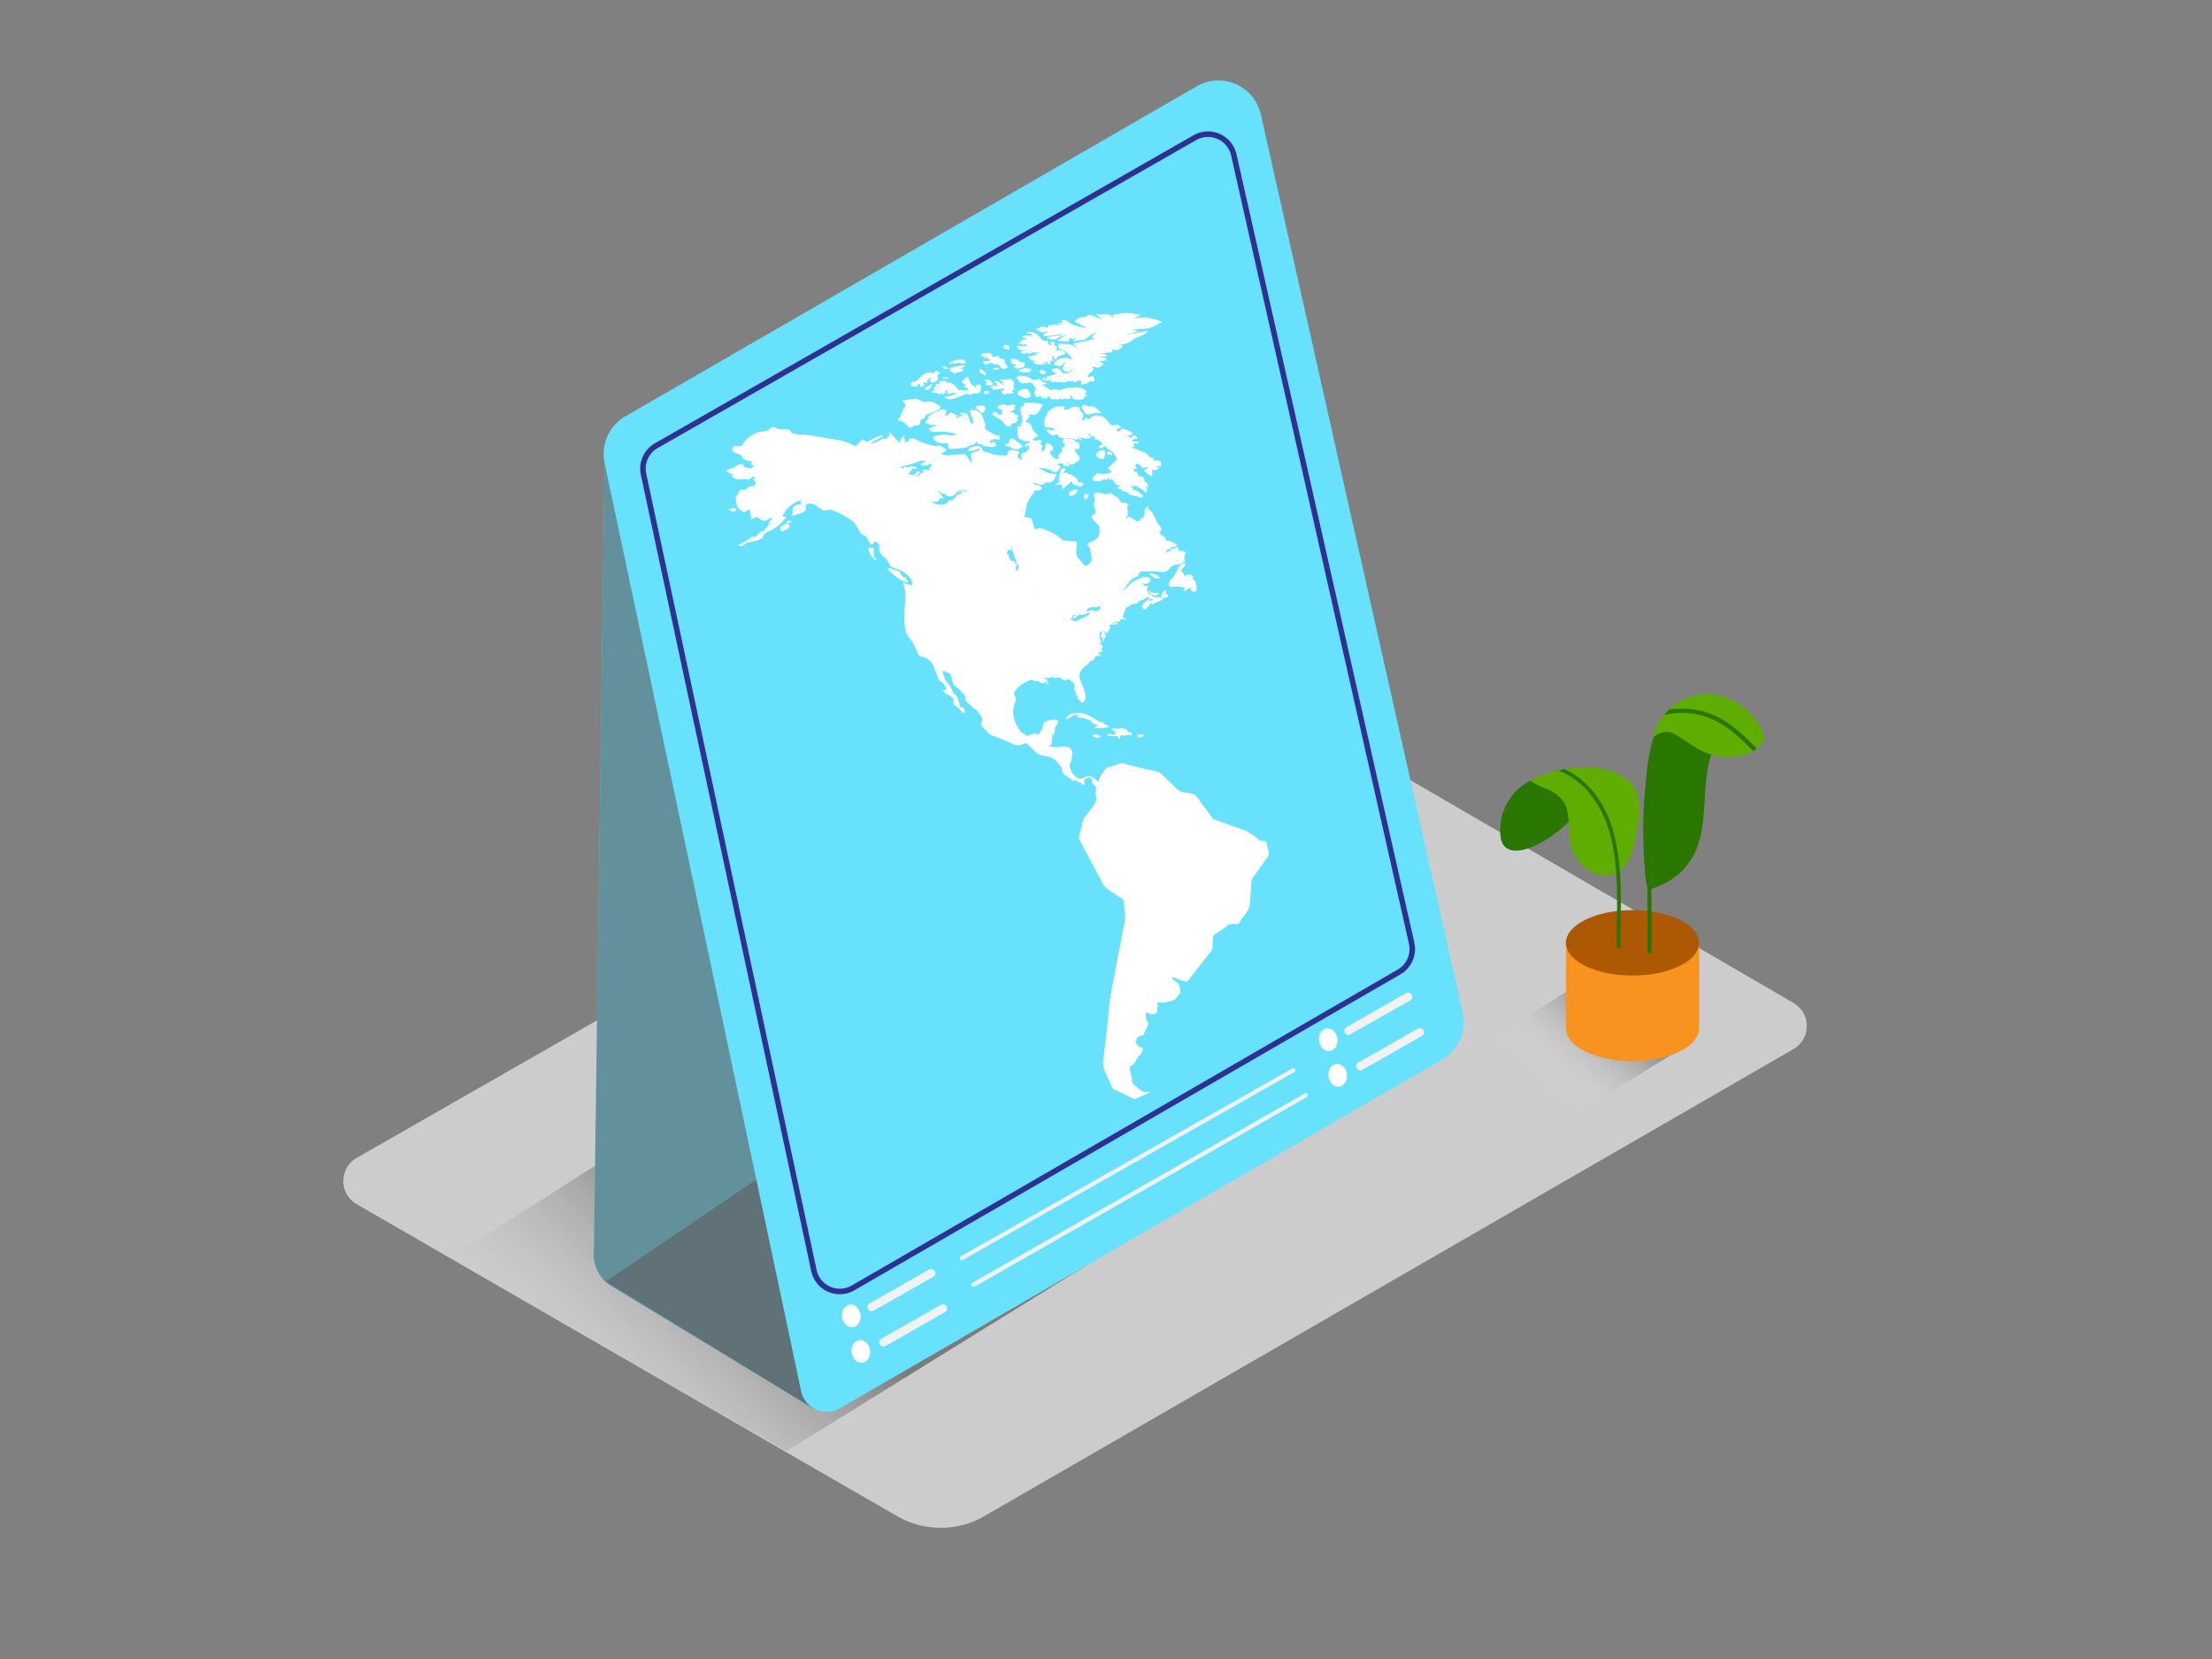 <svg xmlns="http://www.w3.org/2000/svg" xmlns:xlink="http://www.w3.org/1999/xlink" viewBox="0 0 400 300"><rect x="0" y="0" width="400" height="300" fill="#808080" stroke="none"/><defs><linearGradient id="linear-gradient" x1="104.37" y1="269.1" x2="142.62" y2="228.04" gradientUnits="userSpaceOnUse"><stop offset="0" stop-color="#fff" stop-opacity="0"/><stop offset="1" stop-color="#4d4d4d"/></linearGradient><linearGradient id="linear-gradient-2" x1="279.45" y1="196.5" x2="293.12" y2="181.03" xlink:href="#linear-gradient"/></defs><title>0</title><g style="isolation:isolate"><g id="Layer_2" data-name="Layer 2"><path d="M324.32,181.36,222.14,121.94a4.83,4.83,0,0,0-4.83,0L64.51,209.38a4.83,4.83,0,0,0,0,8.38l97.71,56.41a15.77,15.77,0,0,0,15.77,0L324.3,189.72A4.83,4.83,0,0,0,324.32,181.36Z" fill="#ccc"/><polygon points="213.25 218.42 142.22 262.41 81.41 227.53 147.33 185.38 213.25 218.42" opacity="0.63" fill="url(#linear-gradient)" style="mix-blend-mode:multiply"/><path d="M147.3,254.84l-36.79-22.3a6.72,6.72,0,0,1-3.11-6.61l1.94-142.23Z" fill="#68e1fd"/><polygon points="109.55 231.72 154.18 201.5 147.3 254.84 109.55 231.72" fill="#68e1fd"/><path d="M147.3,254.84l-36.79-22.3a6.72,6.72,0,0,1-3.11-6.61l1.94-142.23Z" fill="#606060" opacity="0.61"/><polygon points="109.55 231.72 154.18 201.5 147.3 254.84 109.55 231.72" fill="#606060" opacity="0.61"/><path d="M109.33,83.71l35.54,167.85a4.73,4.73,0,0,0,7,3.11l108.9-63.06a7.86,7.86,0,0,0,3.73-8.52L228,20.69a7.86,7.86,0,0,0-11.6-5.08L113.09,75.28A7.86,7.86,0,0,0,109.33,83.71Z" fill="#68e1fd"/><path d="M184,74.92h0c-.08.09-.24.09-.32.18-.28-.64-.43-.51-1.08-.53l1-.66c-.12,0-.2-.17-.31-.22l.49-.3c-.37-.2-.53-.36-.92-.22s-.57.25-1,.05-.59,0-1,0c-.17,0-.42.42-.56.55.17.07.92.27.92.45,0,.38,0,.87-.52.77-.24,0-.54-.62-.79-.54s-.66.33-.33.6c.62.5,1.34.66,1.85,1.31.23.29.42.68.77.76s.76-.17.64-.54c.48.21,1.82-.68.94-1a2.42,2.42,0,0,1,.4-.15l-.21-.5Zm14.4,7.71h0c.25.22,1,.64,1.25.19s.06-.68.23-1.14c-.59-.82-2.14.35-1.48.95Zm4.35-5.43c-.17.1-.89.41-.83.61.16.45.7.09.85-.26s1.75.59,2.06.75c-.13.44-.73.44-1.08.55.28,0,.59,0,.48.39.29-.15.69-.23.76-.63.27.18.69.37.68.77a1.38,1.38,0,0,0-1.09.29,1.48,1.48,0,0,0,.76.19c.49-.09.45-.1.63.41l-.94-.19.1.63-.67.08c.79.36,1.59.66,2.4,1a1.69,1.69,0,0,1,.81.6c.35.38.57.36,1.06.43l-.32.49a3.66,3.66,0,0,1,1.22,0c.5.22.31.54.25,1.07-.24,0-.63-.21-.8,0l.57.27c-.57.3-.79.6-1.34.22a3.15,3.15,0,0,1,0,1.29,3.55,3.55,0,0,1-1.44-1.15c.29-.13.73-.17.6-.63-.18.07-.58.32-.77.27s-.48-.53-.72-.66-.47-.19-.63.06.19.35.21.75l-.62-.08.2.63c.31-.12.38-.27.5.09l.29.9c.09-.47.33-.26.61-.13s.31.26.4.68.38.23.54.49a3.51,3.51,0,0,1,.13,1l-.37-.49c-.22.39.35.5.18.9-.08,0-.2,0-.27-.08l.18.46c-.16.05-.58-.5-.83-.65l-1.36-.85c.06.12.06.27.13.39l-.8-.36.45.79c.11.19.52.15.69.27l.83.59c.27.19.16.33.12.68l-2.23-.57c-.27-.07-.26-.41-.42-.45l-1.13-.29.13-.2a1.62,1.62,0,0,1-.94-.35l.6-.3c-.34-.19-.74-.15-.95-.48-.38-.59-.37-1-1-.56,0-.26-.14-.39-.38-.35,0,.11-.06.24,0,.35-.34-.08-.7-.3-1,0s-.74.18-1.12.2-.64-.46-.51-.69.67-.41.6-.78a4.56,4.56,0,0,0,1.72.13c.13,0,1-.17,1-.29.11-.28-.48-.58-.62-.68l1.38-1.39c.12-.12.33-.21.24-.38l-.58-1.07c-.3-.54-.91-.39-1.19-.88s-.18-.34-.56-.2l-.85.32c0-.71.12-.61.74-.79-.33-.27-1.06-1.22-1.46-.79,0-.19-.07-.38-.11-.56s-.34,0-.46,0c-.34-.16-.3-.85-.77-.41.38.11.43.29.6.66a4.05,4.05,0,0,1-2.34-.25l.67.63c-.3.11-.37-.27-.65-.3-.09,0-.17.28-.28.23l-.54-.21a6.24,6.24,0,0,0-1.83-.1,1.93,1.93,0,0,1-.83-.22c-.33-.3.11-.47-.5-.41-.27,0-.42.28-.75.09a2.58,2.58,0,0,1-1.09-1l1.74.15c-.58-.62-1.1-.53-1.9-.61-.09,0-.17-.87-.19-1,0-.28.31-.85.41-1.11a2.16,2.16,0,0,1,1.26-1.36,3.26,3.26,0,0,1,2.09-.25c-.05.22-.11.43-.16.64a8.62,8.62,0,0,0,1.69-.58,2.3,2.3,0,0,1,.83,0c.31,0,.24.43.41.67s.31.21.47.55.17.48-.08.93.11.38.33.16c.4-.4.37-.38.84-.09.13.08.52-.41.64-.52s.66-.12.89-.15a2.37,2.37,0,0,1,1.53.6c.28.27,1,1.35,1.25,1.25.47-.17,1.33-.27,1.53.4Zm-23.27-7.38h0A.68.68,0,0,0,179,70h.63c-.67.46.27.49.59.43.49-.11,1-.15,1.5-.21a.37.37,0,0,1-.41.24l.13.1a.52.52,0,0,0-.51.22,1.3,1.3,0,0,1,.59.15,2.37,2.37,0,0,0-.38,0c0,.33.3.3.56.39s.22-.19.35-.18c.4,0,.93.21,1.27-.13-.13-.06-.22-.2-.35-.26a.44.44,0,0,0,.19-.42c.07.07.18.1.26.17.06-.29-.12-.37-.14-.61s.1-.43.09-.62a1.26,1.26,0,0,0-.33-.56c-.15-.06-.47-.27-.63-.18-.46.28-.81-.11-1.37.1s.41.28.47.56c-.11,0-.23,0-.34,0l.47.64c-.21-.12-1.77-1.61-1.7-.58l.45,0c-.34.14-.27.49.09.38-.1.33-.69,0-1,.09Zm0,9.9a1.38,1.38,0,0,1-.27-.16,1.42,1.42,0,0,0-.3,0c.22.22.16.46.15.75.28-.28.54-.52.95-.4-.25.35.13.29.13.56s-.61.35-.76.37a17.88,17.88,0,0,1-1.77-.28c.07,0,.13-.12.2-.16l-1.08-.22c0-.09,0-.22.08-.31-.31-.1-.31.18-.53.35a1.18,1.18,0,0,1-.7.29c-.51.09-.7.45-1.21.48l-2.25.18c-.61,0-.76-.31-.7-1-1.07-.06-2.34.16-2.73-1.17a7.42,7.42,0,0,1,2.19-.43,10.26,10.26,0,0,0,1.28.17c.19,0,1.09-.16.54-.3a8.43,8.43,0,0,0-2.29-.38l-1.66,0c-.43,0-.52-.18-.85-.51l1.64-.73-1.57.05c.05-.08.06-.21.12-.29h-.74c-.08-.5.4-.75.7-1-.12,0-.22-.14-.33-.16a7.05,7.05,0,0,1,2.22-1.2c.42-.16.59-.32,1-.09s.15.69-.21,1l.66-.05c.21,0,.27-.47.45-.51s1,.49,1.32.62l-.31.42c.4,0,.43,0,.64-.34.09-.15.61.08.76.12l-.7-.73c.4-.06,1.34,0,1.53.52.13.4.27.8.41,1.2s.28.15.59,0l-.46-1.31-.21-.58c-.07-.18.27-.27.09-.55.15.07.66.45.76.3.21-.32.46.08.74.24.67.37.85,1.45,1.15,2.18.12.31-.14.66,0,.88s.84.51,1,.63a2.58,2.58,0,0,0,1.62.58c0,.32.09,1.25-.37.55,0,.09-.12.17-.15.26-.32-.27-.64-.44-.74.18Zm2.3.75h0a1.19,1.19,0,0,0,.3.26c.06-.14.11-.1.17-.18a.33.33,0,0,0,.31.3l.06-.17c.15.45.85.49,1.23.56s.78-.33,1.12-.55a11.26,11.26,0,0,0-1.4-1.1c-.28-.19-.51-.51-.77-.24s-.52.44-.18.68l-.17,0c-.17.35-.49,0-.68.39ZM196,87.55h0a1.16,1.16,0,0,0-1.18-.31c.52-.52-.84-1.2-1.09-1.38s-.52-.07-.68-.25-.34-.39-.61,0a1,1,0,0,1-.15-.31c.54-.09.37-.84-.09-.64s-.45.62-.59,1.15c-.06.22-.09.44-.13.66s.13.41.07.54-.61.56-.74.76a8.9,8.9,0,0,1,1.09-.2c.11.07.17,1,.37.83s.52-.63.78-.72c.43-.16.38-.51.82-.68-.1.7,1.08.84,1.51,1l.63-.42Zm-8.72-15.9h0c.17.38.66,0,.89-.12.18.37.16.43.54.47s.59.15.67-.3c.05.1.17.17.22.27,0-.16.08-.32.08-.47.4.17,0,.66.43.68l1.36.06c0-.1,0-.23,0-.33.24.33.86.46,1,0,.12.5.82.18,1.16.13,0-.19-.06-.37-.1-.56.47,0,.22.51.56.63a1.55,1.55,0,0,0,.82.16c.18,0,1,0,1.09-.24.13-.43.26-.39.66-.52a1.13,1.13,0,0,0-.65-.25l.55-.4a2.66,2.66,0,0,0-2.51-.77c-.39.13-.72-.07-1.13.08a8.6,8.6,0,0,1-1.2.33c.09.06.16.15.25.2a5,5,0,0,0-1.42-.31c-.13,0-.38.26-.49.18l-.61-.39c-.11-.07-.95-.54-1-.56-.08-.27.76.06.84-.33l-.71-.2c-.33-.09-.17-.26-.41-.42-.42-.27-.87.11-1.31,0s-.67-.48-1.07-.54a3.66,3.66,0,0,0-1.46-.16c-.73.21-.51.5,0,1s.73.37,1.31.29.73-.25,1.08.17c.22.25.8.73.43,1.09-.22.55-.09.65.16,1.18ZM200.15,81.9a.55.55,0,0,1,1,.31c-.1,0-1.24,0-1-.31ZM189.7,59.67l-1.17.47-1.22-.57c.64-.36,1.39-.77,2-.25.46-1,1.63-.52,2.51-.57l-.7-.33,1,0-.2-.52c.29,0,.72-.07,1,.1a5.06,5.06,0,0,0,1.15.75l2.6.65-2.35-1.27c.27-.23.64-.72,1-.74l.92-.06c.22,0,.26-.27.45-.34a3,3,0,0,1,1.28.23l1.4.58-1.19-1,2,0c.46,0,1,.55,1.35.81l-.33-.66a21.41,21.41,0,0,1,2.48-.37,18.93,18.93,0,0,1,2.58.37l-1.36.77a6.09,6.09,0,0,1,2.43-.3,16.9,16.9,0,0,1,2.77.74,7.92,7.92,0,0,1-2.41,1.22l-3.19.24,1.44.24-2.48.74,4.07-.82c0,.66-1.83,1.12-2.38,1.46a5.84,5.84,0,0,1-1.42.87l-1.59.33,1,.05a3,3,0,0,1-1,.8c-.31.16-.74-.08-1.07-.16l.15.49c-.91.18-1.84.27-2.76.38.38,0,1.83-.14,1.71.47h-1.52c.36.1,1.52.13,1.47.68l-1.32.17.75.41a1.57,1.57,0,0,1-1,.74c-.26.09-.86-.29-1-.16s.48.38,0,.76c-.15.13-.94.71-.78,1s.19.19.47,0,.29,0,.53.11.11.43.13.6-.35.19-.45.23-.29-.15-.34-.13-.19.29-.32.34l-1.32.4c.09-.39.22-.52-.08-.76s-.38.25-.69-.08c0,.6-.74.27-.9-.09.09.47-.32.29-.56.21s-.38.26-.76.26a9.6,9.6,0,0,1-1-.09c-.33,0-.63.23-.72-.26-.18.57-.86.21-.88-.29-.28.33-.4.64-.73.21.25-.16-.07-.31,0-.46s.54-.24.72-.31c.51-.22.76-.09,1.19-.52-.61-.06-.61-.12-.93-.69a2.18,2.18,0,0,1,1.28-.08c.38.05.41.64.84.76,1.06.28,1.45-.32,2.05-1.17-.36.39-1.11,1.32-1.73.87-.79-.57-.14-1,.11-1.75-.34.32-.7.91-1.15.8-.66-.14-1.3-.18-.6-.89a2.65,2.65,0,0,1,3-.18,4.64,4.64,0,0,0-1.32-1.59c-.58-.4-1.65-.33-1.1-1.39,0,.05,1.79.05,1.89.08a8.82,8.82,0,0,1,1.89,1.15l-1.34-1.23c1.34-.25,2.65-.53,4-.87l-.62-.28,1-.9a6,6,0,0,0-2,1.21c-.2.2-.83.18-1.08.23L194,61.7l.75-.63-1,.3c.08-.08.14-.2.22-.27-.14,0-.61.09-.63.26-.05.47-.1.37-.52.37a12.19,12.19,0,0,1-1.56-.16,3.63,3.63,0,0,1,1.66-.91,3,3,0,0,0-1.86.6c-.56.38-1.18,0-1.79-.19a3.93,3.93,0,0,1,1.56-.3,4.09,4.09,0,0,0,1.66-.57,9.51,9.51,0,0,1-2,.44c-.71,0-1.34.37-1.94-.06l1.07-.9Zm-8.93,7.08h0c-.26-.33-.58-.28-.93-.21s-.15.36.14.35.5-.23.79-.14Zm15.55,23.63h0c.21-.2.87-.87.23-1.08-.27-.09-.53.23-.56.46s.11.38.32.61Zm-3-1.08h0c0,.08.08.37.18.36a1.37,1.37,0,0,0,1.41-1.09l-.46,0a1.61,1.61,0,0,0-.93.33c-.21.17-.29.15-.19.42Zm-7-18.11c.15.81-.4.73-1,.81-.24-.13-1.24-.49-1.33-.74-.21-.64,1.07-.87,1.32-.94.44-.14.9.48,1,.88Zm-8.5-6.34a3.39,3.39,0,0,1,.18-.4l-.65,0c.23-.67.57-.53,1.2-.62s.82.3,1,.79c.28-.15,1.3-.56,1.16.25.41-.07.5-.13.84.15s.16.14.08.39.21.36.33.49c.77.87-.78.9-.94.61s-.21-.54-.57-.58-.82,0-1.07-.28-1.48.82-1.6-.29c.39-.26,1.29.25,1.22-.4l-.58-.11c.08,0,.13-.14.2-.19-.34-.34-.46.23-.85.19Zm.18,2.94h0c.18.21.4-.11.21-.34a2.79,2.79,0,0,0-.42-.41c-.23-.17-.42-.42-.72-.29l.16.63c.21.18.64.25.76.41Zm4.44-5.15h0c-.18-.44-1.26-.32-.93.29.48.19,1.31.66.93-.29Zm1.42,3.44h0c-.21.1-.44.06-.65.15.18.08.52.43.59.44a2.53,2.53,0,0,0,.66-.14c.23-.06.67-.07.81-.3s-.2-.32.1-.62c-.27-.1-.63-.09-.85-.18s-.41-.32-.65-.42-1.57-.37-.89.35l-.23,0c.17.66.74.33,1.11.69Zm-11.19.24h0c-.68.11-1,0-.84.8.31,0,.57.43.83.36l1.24-.31c.29-.08.14-.18.21-.39s-.46,0-.56-.23c.35-.08.68-.09.93-.4-.51-.22-1.29.09-1.8.17Zm1.25,2.85h0l.8.49-.54.22c.17.08.87.25.84.45-.06.43-.47.22-.83.2-.18,0-.94.07-1-.15-.11-.48-.17-.43-.61-.39l.22-.12c-.29-.23-.65-.71-1-.65-.68.12-.43-.14-1-.36-.11,0-.95,0-1,.24s.68.29.85.33a2.72,2.72,0,0,0-1.47.11v.27c.35.21,1,0,1.36,0-.18.12-1.78,0-1.74.43s1.39,0,1.56-.09c-.52.43-1.59.12-1.91.74a1.62,1.62,0,0,0,1.09.08c0,.07,0,.15-.05.22a4.35,4.35,0,0,0,.55.15c-.13-.39.3-.32.36.05.47-.29.55-.32.7-.89.35.12.2.37.14.67.27,0,.89.1.93-.28.17.39.82.19,1.1,0-.54.58-1.66.67-2.42.94.92.6,1.31.4,2.29,0l1.65-.6c.32-.11.5.19.8.17.15,0,.17-.28.42-.28h.79c.34,0,.5-.41.58-.78s.06-.89-.55-.81-.12.31-.41.68c-.11-.38-.23-.44-.56-.54s-.25-.45-.42-.59c-.36-.29-.08-1.14-.82-.84a3.43,3.43,0,0,1-.78.83Zm10-6.63h0c.11.86,1,.86,1.61.63-.19.3-.47.27-.77.32s-.16.34.06.31.2.39.46.19.3-.29.54-.2c0,.06,0,.13,0,.19.26.14.35-.08.57-.19.06,0,.32.28.24-.14.42.17,1.12,0,1.42.22l-1,.13a3.52,3.52,0,0,0,1.58.07,13.7,13.7,0,0,0-2.83.49,2.6,2.6,0,0,0,.9.34l-.5,0c.27.42,1,.27,1.5.37l-.94.11c.41.66,1.35.54,2,.57a.46.46,0,0,0-.32-.34c.42,0,.6.16.93.43l-.46-.94.93.91c.14-.36.24-.53,0-.88,1.31.7-.12-.55.76-.81a1.13,1.13,0,0,0,.15.76c.24-.2.6-.33.43-.71.23.2,1.15-.3,1.53-.41a2.64,2.64,0,0,0-.62-.67c0,.12-.15.22-.17.34,0-.65-.75-.26-1.05-.14.34-.65.51-.94-.3-1,.5-.43-.2-1-.66-.59l.3.52a.68.68,0,0,1-.66-.31c-.09-.14.15-.59-.23-.47a1,1,0,0,1-1.06-.39c-.45-.51-.7-.92-1.32-1.09-.37-.1-1-.31-1.26.1.35.12.73,0,1,.18-.32.56-1.44-.25-1.79.64.28.09.7,0,.91.23-.27.06-1.54.11-1.15.52l-.6.22a3.52,3.52,0,0,0,.88.17l-.16.09c.32.15.67-.2,1,0-.11,0-.2.14-.31.16.08.06.13.16.21.21a3.64,3.64,0,0,1-.36-.1l-1.29-.07Zm-5.69,6.9c.23-.27,1-.29,1.34-.23.11.63-1.08.53-1.34.23Zm-9.69.07c.08.3-.32.62-.48.84s-.7.27-.79,0,1.05-.8,1.27-.86Zm7.81,4.29h0a1.44,1.44,0,0,1,.71.45c.25.23.39.49.7.35a1,1,0,0,0,.42-.73c0-.35-.23-.38-.51-.57-.5.1-1.1-.08-1.32.51Zm2.53-2.7h0c-.19-.52-.44-.45-.85-.31-.49.68.61.42.85.31Zm-.81-2.4a.89.89,0,0,1,.76,0l.49.31c-.27.28-.7.19-1,.16,0-.22-.09-.21-.21-.45Zm8.15-1.42c-.44,0-1.8.21-2-.37a2.88,2.88,0,0,1,2.3-.12l-.35.49Zm9.91,7.36h0a1.89,1.89,0,0,0,.51.3c.25.15,1-.2,1.34-.26a4.91,4.91,0,0,1,1.18.05,3.82,3.82,0,0,0-1.52-1.23c-.22-.12-.54.06-.78,0l-.85-.31a.5.5,0,0,0-.12.94c.35.17.06.28.25.54ZM188,67.08h0c-.27.25.28.47.42.53s.49,0,.75-.1a.73.73,0,0,0-1.16-.44Zm.5,1.28c.19-.15.79,0,.47.24,0,.06.06.2.11.27-.22.09-.85-.31-.58-.52ZM172.63,65.7c-.22-.13-.59.06-.82.12l-.18-.12c.3-.43,1.12-.49,1.56-.63.27-.09,1.31-.11,1.41.3.16.68-1.15.18-1.37.21s-.24.32-.6.12Zm-2.12,2.69c.2-.24.5-.17.78-.18a1.5,1.5,0,0,1,.24.2c-.3.23-.69,0-1,0Zm27,64.62h0a2.6,2.6,0,0,0,.84.44c.17,0,.38-.23.69-.13a2.06,2.06,0,0,0-.18-.27c-.38-.13-1-.5-1.35,0Zm-2.59-24.9h0l-.1.1.07,0c.13-.15.18-.22.13-.39l-.08.11a.31.31,0,0,0-.47-.18c-.25.11-.35-.14-.6.05l.21,0c.24.11.61.35.86.2Zm-1.47-.58h0c-.15-.11-.18,0-.22,0l.15.16.07-.15Zm.35.35a.86.86,0,0,1-.38-.09l.15-.13.22.12s0,.07,0,.1Zm20.3-5.34h0l.3-.64c-.61-.25-1.27.58-1.5,1.13a5.52,5.52,0,0,1-1.37,2,1.49,1.49,0,0,0-.09.94c.15.24.68.17.9.15a3.41,3.41,0,0,1,2.07.28.46.46,0,0,0-.36.5c.61-.13.74-.55,1.38-.6-.09.47-.15.48.26.64s.4.14.61-.17,0-1.15-.12-1.53-.49-.35-.46-.49c.06-.41,0-.42-.26-.74s-1.07.08-1.33.15c0-.16,0-.5-.12-.57s-.37-.1-.37-.25c0-.48.14-.53.47-.84Zm-8.34,30.63h0c.17.43.91.08,1.09-.18l-.12-.13c-.33,0-1.22-.31-1,.31Zm-6.12-1.52h0c.3-.08.6-.17.9-.26a1.56,1.56,0,0,0-.71-.43c-.21,0-.33-.36-.43-.35a1.5,1.5,0,0,1-1.21-.59l-.05.11a6.51,6.51,0,0,0-2.85-1.22,4.58,4.58,0,0,0-1.66.22c-.48.12-.6.58-1,.82.76.4,1.63-1.31,2.38-.55a.5.5,0,0,1-.39.08.53.53,0,0,0,.55.2c.24-.07.26.11.51.12.42,0,.81.31,1.25.37s.43.54.88.76c.12.05.57-.06.56.25,0,.1-.38.39-.45.46.56.1,1.13,0,1.7,0Zm8.36-25h0c-.36.66.26.77.71,1s.57-.05.88-.4l-1.39-.11-.2-.47Zm-.28-2.93h0c.46.37,1.51,1.25,2.09.78a2.63,2.63,0,0,0-2.09-.78Zm21.59,49.79h0c.22,1,.24,1-.29,1.73l-2,2.84a2.78,2.78,0,0,0-.72,1.35c-.1,1.39-.2,2.79-.3,4.19-.06.92-1,1.87-1.5,2.61-.21.31-.38.85-.76.87s-1.2-.1-1.5.11l-2.76,1.9c-.18.13-.18,1.5-.21,1.75s0,.79-.17,1l-2.29,2.94-2.1,2.7c-.16.2-2.36-.75-2.7-.85-.2.75,1.06.84,1.19,1.49a4.53,4.53,0,0,1,.25,1.25c-.06.29-.48.7-.63.94-.46.68-1.08.66-1.83.86a3.24,3.24,0,0,1-1.79,0c.14.46.26.66.09,1.09-.1.27,0,.72-.13.83-.73.51-1.15.29-1.92-.09a5.94,5.94,0,0,0,0,1.26c.06.27.5.72.39,1l-.69,1.5c-.23.49-.31.44-.82.57s-.52.49-.75.91c-.14.26.4.77.56,1s.87,0,.74.5a2.16,2.16,0,0,1-.51,1,3.43,3.43,0,0,0-.76,1c-.19.6-.34.63-.86.93s.06,1.88.16,2.45c0,.21,0,.71.2.85l1.16,1c.68.58,1.14.48,2,.5l-2.37,1.07c-.63.29-.75.12-1.4-.19l-2.79-1.35c-.48-.23-.56-.77-.78-1.29-.52-1.23-1.37-2.44-1.22-3.82l.7-6.14c.22-2,.31-4,.68-6l1.39-7.35.85-4.47a15.13,15.13,0,0,0,.38-2,11,11,0,0,0-.21-1.71,5.21,5.21,0,0,0-.19-1.52c-.2-.32-.86-.6-1.16-.81l-1.72-1.2a3.42,3.42,0,0,1-1.1-1.48l-2.12-4-1.75-3.27c-.36-.67.25-1.91.41-2.61a4.66,4.66,0,0,1,.34-1.39l1-1.28c.74-.95,1.38-1.5,1.19-2.84,0-.3-.23-.47,0-.69,0,0-.08-.46,0-.62.09-.41-.81-.78-.71-1.18s.1-.43-.31-.66-.29-.15-.58,0a3.11,3.11,0,0,0-.59.48c-.1.1.19.44.26.56-.57.25-.55.31-.81-.31-.12.34-.69-.24-1-.3-.17,0-.28.16-.38.08l-.52-.4c-.36-.27-1.07-.61-1.31-1s-.1-.84-.37-1.15c-.68-.78-1.09-1.48-2-1.75-.74-.2-2-.26-2.54-.83l-1.53-1.51c-.33-.33-.8,0-1.2.14-.9.28-1.83-.38-2.69-.73l-2.09-.84a2.64,2.64,0,0,1-.81-.33l-1.36-1.38c-.42-.42-.17-.68,0-1.27.11-.39-.61-1.14-.81-1.45A4.3,4.3,0,0,0,176,128l-1.46-1.36c-.11-.1,0-.42.05-.56s-.24-.38-.32-.49a6.21,6.21,0,0,0-1.07-1.18c-.37-.28-.76-.46-.9-.93-.08-.27-.28-1.54-.5-1.64l-1.35-.62a6.6,6.6,0,0,0,.58,1.9,6.33,6.33,0,0,1,1.2,1.77,1.67,1.67,0,0,0,.6.82,2,2,0,0,1,.43.87,3.08,3.08,0,0,1,.29,1c0,.55.26.16.43.28s.55.47.51.76-.38.46-.54.18a4.36,4.36,0,0,0-1.43-1.34c-.15-.11-.09-.8-.11-1s-.46-.5-.66-.67-.39-.09-.61-.28l-.75-.67c.3,0,1-.1.61-.67a2.3,2.3,0,0,0-1-1c-.34-.17-.43-.74-.57-1.1l-.72-1.85a2.91,2.91,0,0,0-1.78-1.44c-.53-.14-.71-.1-.94-.61l-.77-1.68c-.38-.83-1.13-1.33-1.39-2.24a8.44,8.44,0,0,1-.26-3.18c0-1,.1-2.07.16-3.1a6.35,6.35,0,0,0-.5-2.59,13.34,13.34,0,0,1,1.69.52c0-.84.06-.94-.48-1.53a7.55,7.55,0,0,0-1.27-1.08,6.4,6.4,0,0,0-1.34-.5c-.75-.33-.86-.36-1.2-1.15s-1.75-1.4-1.66-2.42,0-.86-.74-1.33c-.11-.07-.56.93-.87.44s-.62-1.29-1-1.47a1.85,1.85,0,0,1-1-.88,10.7,10.7,0,0,0-1-1.57,8.23,8.23,0,0,0-1.22-.84,11.41,11.41,0,0,0-2.82-1.37c-.41-.16-.92.2-1.34.1a5.85,5.85,0,0,1-1.34-.82,1.63,1.63,0,0,0-1.29-.39c-.54.05-.8.2-.6.87s-2,1.17-2.51,1.33a.34.34,0,0,1,.25-.49c-.37-.11-.09-1.18.15-1.31a2.34,2.34,0,0,1,1.43-.3l-.42-.38.48-.36a4.33,4.33,0,0,0-2.19,1,5.42,5.42,0,0,0-1.45,1.94l.67.17a9.53,9.53,0,0,1-2.23,2.06c-.44.32-1.83.68-1.89,1.33s-1.86.93-2.38,1.08a3.77,3.77,0,0,1-.64.1c-.27,0-.13.17-.34.31a1.34,1.34,0,0,1-1.22.26,6.75,6.75,0,0,1,1.37-.83c.37-.23,1.46-1.28,1.79-.7.23-.42,1.1-1.38,1.58-1-.16-.45.66-.74.75-1.23a1.1,1.1,0,0,1,.36-.79c.18-.18.35-.27.17-.55-.59.32-1.23.85-1.83.41-.21-.15-.61-.61-.86-.5l-.92.41q-.16-.94-.32-1.88c-.15.09-1,.67-1.07.58-.3-.25-.88-.54-1.08-.89a6.08,6.08,0,0,1-.34-1.53c-.08-.36.21-.64.39-.94.35-.6.31-.75.95-.69s.61-.38,1.08-.57.84.18,1.07-.4-.09-.54-.4-.89l.42-.24c-.2-.6-.68-.07-1,.13s-.5,0-.94,0c-.87.11-1.85.29-2.33-.66.11,0,.21-.14.32-.17-.43-.15-1-.21-1.29-.63a3.57,3.57,0,0,1,1.76-.63l-.15-.19a2.77,2.77,0,0,1,1.44-.41c0,.69.5.59,1,.73s.62-.09,1-.37l-.57-.24.22-.09c-.21-.17-.27-.36,0-.52a5.73,5.73,0,0,1-1.39-.28c-.39-.13-.38-.75-.76-.92s-1.36-.42-1.47-.69.19-.64.23-.78.28-.06.36-.07c.41,0,1,.1,1.31-.28a7.42,7.42,0,0,1,1-1.25,4.84,4.84,0,0,1,2.4-1.11,2.81,2.81,0,0,0,1.45-.45c.62-.5.58-.51,1.26-.15s2.32-.12,2.58.62c.19.54,2,.5,2.57.57.89.11,1.79.22,2.67.38l3.94.69a11.28,11.28,0,0,1,2.49,1c.14.06,1.06-1.05,1.21-1.2s.72.49,1,.36c.47-.2,2.56-1.48,2.86-1l-2.29,1.21c.59.41,2.53-1.29,2.7-.57l.68-.8c.18-.22-.27-.28.06-.55.58.68,1.16,1.3,1.8,1.92a2.21,2.21,0,0,1,.76-1.3c.29.3-.22.44.18.67.15.09-.09.4-.16.54a2.9,2.9,0,0,0,.93-.24c.08-.06-.09-.37,0-.39l.43-.06c.51-.07,1.18.41,1.65.62a21.88,21.88,0,0,0,3.09.84c0-.07,0-.14-.07-.22a2.76,2.76,0,0,1,1.55.71c.42.29-.86.73-1,.77a3.76,3.76,0,0,0,1.33.33l2.21-.18c.34,0,.94-.13,1.18.24l1,1.51-.15-.66c0-.13.1-.26.09-.38-.08-.52-.31-.39,0-.9.2-.34,1.7-.38,1.36-.91a4.72,4.72,0,0,1-2,.51c.17-.67.44-.6,1-.8s.71-.27,1.28.06c.16.09.26.47.35.64s.28.2.52.25a9.24,9.24,0,0,1,1.36.42c.38.14,2.48.38,2.57.09.18-.6.21-.89.87-.88a5.84,5.84,0,0,1,1.29.33c-.06.2-.32.8-.25,1s.65.44.81.55c-.21-.68-.46-1.28.37-1.41.34-.06.54-.37.8-.62s.05-.41,0-.66l-.65.31c-.08-.67.41-.78.88-.82,0-.53-.52-.15-.84-.27s-1.13-.27-1.24-.54a3.39,3.39,0,0,1-.21-1.57c0-.61.29-.69.75-.5.08-.29-.12-.4-.36-.37.45-.29.52-.25.5-.82a2.11,2.11,0,0,0-.25-1.14,2.42,2.42,0,0,1,0-1.18c0-.29.5-.13.72-.13-.82-.9.62-.65,1.18-.65a6.26,6.26,0,0,1,2.08.3c-.31.46-.74,1.45-1.19,1.72s-1.38,0-1.8,0c1.35.2-.2,1.08-.12,1.52.69-.12,1.08.48,1.2,1.13.08.42.76.92,1,1.26l-1,.68c.33.13.6.35.91.14s.58,0,.91.21l-.48.33c.32.27.49.28.39.72s-.18.53.21.77a1.66,1.66,0,0,0,.4-.91c0-.16.15-.79.43-.62s.8.35.84.57.32.8-.14.95c0-.09,0-.19,0-.28-.94.52,1.15,2.4,1.24,1.38,0-.29,0-.46.19-.64s.41-.28.41-.44c0-.76,0-.72.65-1-.26-.4-.49-.59-.4-1.07s.36-.36.78-.29,1,0,1.22.24a1.42,1.42,0,0,0,1,.6c-.22.4.13.65-.1.93s-.65.11-.86.13a3.11,3.11,0,0,0,.64,1.08c.34.32.5.57.13,1a4.55,4.55,0,0,1-1.16.71c-.32.2-.54-.22-.8-.46l.39.88-.61-.32c0,.08,0,.16.08.25l-.62-.14c-.14,0,0-.39-.17-.38-.31,0-.75-.12-.91.24l.58.34a2.47,2.47,0,0,1-.7.87c-.46.26-.63,0-1.09-.21a4.73,4.73,0,0,0-2.2-.39l1.7.86a5.44,5.44,0,0,0,1.55.2c-.18.31-.48,1.15-.78,1.29s-.41.26-.6.25-.47-.11-.67,0c-.63.44-.67.47-1.38.25-.45-.13-.9-.24-1.35-.37l.89.41c-.06.06-.11.14-.17.19a1,1,0,0,1,1,.13c.22.13.57.46.2.64a1.73,1.73,0,0,1-1,.17c-.14,0-.37.5-.45.61a6.26,6.26,0,0,0-1.07,1.86c-.16.77-.32,1.55-.49,2.33.31.07,1,.08,1.22.29s.41,1.14.54,1.49c.22.63.37.4,1,.27.32-.07.68.15,1,.26a8.75,8.75,0,0,1,2.36,1.2c.25.18.74.7,1,.73l1.35.14c.16,0,1,0,1,.19,0,.63-.05,1.25-.08,1.87,0,.87.83,1.53,1.34,2.16s1.54-.53,1.46-1.05-.18-1.11-.28-1.67c0-.3-.44-.69-.6-.94.55-.36,1.61-.75,2-1.3a2.3,2.3,0,0,0,0-2.25,6.63,6.63,0,0,1-.85-.9c-.35-.49-.46-.44,0-.84s.52-.37.34-1c-.09-.34-.31-.76-.2-1.11a1.69,1.69,0,0,0,0-1.38c-.12-.4.13-.53.53-.58.74-.09,1.43.55,2.15.21.46-.22.58,0,1,.33.2.15.78.4.85.67s.33.72.79.66a1.55,1.55,0,0,1,.95.29c-.2.33-.31.42-.25.8a1.79,1.79,0,0,1,0,1c.1,0,.2,0,.3,0-.18.22-.69.59-.41.84.48-1.42,2.18,1.67,2.53-.24.08.09.22.09.3.18.19-.41.5-.8.42-1.26s.41-.95.73-.88q-.06.25-.11.51c.74,0,1.23,1.55,1.58,2.16.2.34.79,1,.82,1.4,0,.21-.36.51-.32.71s.39.31.45.37a2.72,2.72,0,0,1,.61.49c.13.22-.09.47.22.49a2,2,0,0,1,1.28.36c.32.22,1,.53.26.64a7.72,7.72,0,0,0-1.17.34c.24.09.55-.08.8-.16-.17.31-.73.34-1,.44s-.2.7,0,.49a.79.79,0,0,1,.46-.29c.19-.07.11-.17.22-.23a2.18,2.18,0,0,1,.91-.25.47.47,0,0,1-.33-.18c.22,0,.66,0,.76.29s-.26.32,0,.59c.25-.47.56-.22,1-.09s.07.71,0,.9c-.13.35.27.48,0,.88a2.45,2.45,0,0,1-.88.54c-.31.08-.61,0-1,.13a1.7,1.7,0,0,0-.75.61,1.75,1.75,0,0,1-1.76.59,13.78,13.78,0,0,0-2.32-.05c-.7,0-1.42-.2-1.61.74-.05.24-.73.32-.92.45a6.05,6.05,0,0,0-.83.89,10.28,10.28,0,0,1-1.27,1.51c.94-.46,1.45-1.45,2.39-1.91.65-.31,2.4-1.3,2.86-.14-.08,0-.16-.05-.24-.09.47.32-.17.56-.41.77s-.55-.2-.91,0c.14,0,.49.42.5.41a1.07,1.07,0,0,1,.65,0,1.12,1.12,0,0,1-.42.66c.11,0,.24,0,.36,0-.18.49.35.89.72,1l-.13.09c.54.26,1.08.49,1.55.14l0,.26a.74.74,0,0,0,.32-.1c-.32-.42.33-1,.55-1.37.43.16.18.53.09.87.31-.24.76.24.49.35a1.87,1.87,0,0,1-1.07.3c.09.07.13.2.21.27l-1.34.54a1.62,1.62,0,0,0-.49.24c-.19.17-.24-.22-.4-.09s-.57.71-.9,1-.43-.09-.57-.14c-.47-.67.66-1.25,1-1.53s.14,0,.26.15.41-.08.64-.29c-.3,0-.68-.12-.93.06a1.06,1.06,0,0,1,.25-.48c-.35-.09-.79.37-1.08.55s-.18-.15-.4.1-.36.05-.52.05c.23.72-1,.46-1.16.79l-.15-.15c-.19.39-.37.43-.73.57s-.25.27-.35.53-.84,1.66.11,1.56l-.08-.18a1.09,1.09,0,0,1,.2.23c-.28.2-.62,0-.92,0s-.1.41-.32.42a2.71,2.71,0,0,0-1.62.49c.43-.05.78-.27,1.2-.33l-.14.11c.12,0,.24,0,.35,0a1.87,1.87,0,0,1-.82.32c-.27,0-.74-.08-.89.21.65.07-.29,1.31-.53,1.52.15-.27-.31-.45-.42-.77,0,.38.5.9.33,1.25a7.72,7.72,0,0,0-.59,1.14l-.07,0a2,2,0,0,1,.22-.72c-.17-.11-.09-.45-.43-.36a3.24,3.24,0,0,1,.17-.76s.24-.54,0-.37c-.56.4-.39.67-.24,1.35a1.45,1.45,0,0,0-.53-.28c.14.2.48.27.59.47s-.12.61-.07.76.46.13.36.59-.31.33-.63.43c.28,0,.76-.09.69.32,0,.17-.6.18-.75.21.08,0,.15.13.24.18-.13,0-.19.13-.35.12.13.33.33,0,.56.17l-.47.26c-.12.06-.29-.13-.39-.08s-.38.55-.51.75-.43.08-.61.3a2.19,2.19,0,0,1-.52.59,2.57,2.57,0,0,0-1.28,1.46,2,2,0,0,0,.11,1.46,13.58,13.58,0,0,1,.75,2c.11.38.21,1.34-.06,1.61s-.38.48-.62.14c-.08-.11-.52-.5-.52-.54a4.76,4.76,0,0,0-.33-.81c-.13-.29-.28-.46-.19-.81l-.16.14c-.13-.44.28-1.08-.17-1.39s-.6-.8-1.07-.65c-.25.08-.51.26-.74.11a3.25,3.25,0,0,0-.71-.46c-.41-.11-1.09.43-1.21-.26-.08.6-1.41.17-1.8.48.27,0,1.29.15.53.52.08,0,.5.19.51.26a.22.22,0,0,1-.28.27c.11-.28-.3-.38-.5-.5,0,.2,0,.26,0,.41-.19-.39-.35,0-.6-.17s-.46-.47-.82-.34c-.21.07-.5-.12-.7-.2-.38-.14-1,.29-1.33.44-.59.24-2,1.29-2,2.14,0,.26.35.53.36.79a2.46,2.46,0,0,1-.18.64,5.39,5.39,0,0,0-.33,1.43,5.15,5.15,0,0,0,.84,3.13c.4.6.55,1,1.2,1.21.13,0,.35.38.46.34l.81-.3a2.42,2.42,0,0,1,.72-.17c.19,0,.35.24.44.19a1.52,1.52,0,0,0,.34-.16c.06-.05-.09-.22,0-.3a1.07,1.07,0,0,0,.44-.6c.15-.52.11-1.13.66-1.34a4.15,4.15,0,0,1,1.21-.24c.31,0,1.2-.15.92.52-.11.26-.47,1-.66,1.07.1.05,0,.15.26.15-.09.07-.15.17-.23.23l0,.06.12-.08a5.14,5.14,0,0,0-.26,1,.62.62,0,0,1-.16-.56,1.88,1.88,0,0,0-.22.37c.41,0-.06.82.08,1.11s-.32.76-.5.93a9.9,9.9,0,0,0,1.81.15c.25,0,.43-.19.68-.15a3.55,3.55,0,0,1,.91.13,1.13,1.13,0,0,1,.8,1.26c-.07.41-.13.82-.19,1.22,0,.24-.23.44-.26.67-.14,1.11,1.2,2.91,2.21,2.5.62-.25.94-.51,1.59-.31a2.77,2.77,0,0,1,1.35,1.05c0-.79.94-1.85,1.32-2.49.11-.2.84-.31,1-.39l1.59-.57c.48-.18,1.36.25,1.84.36l3.76.87a3.64,3.64,0,0,1,1.89.67l2.93,2.82c.62.59,2,.61,2.75.8s1.31,1.41,1.78,2l1.41,1.85c.11.15.37.64.54.7l3,1.09,3,1.09a12.7,12.7,0,0,1,2.44,1.76c.14,0,1.07,0,1.1.13.1.45.21.9.31,1.35ZM196.9,110.61h0c0,.31-1,.56-1.33.55a.86.86,0,0,0-.85.31c-.23.2-.38.43-.71.27a.56.56,0,0,1,.44-.42c-.11-.17-.14,0-.2-.27a5.73,5.73,0,0,0-.62,1l.5.14-.11.15c.68.06,1-.27,1.54-.48A5.32,5.32,0,0,0,197,111c0-.16,0-.25-.11-.36Zm.88-.22h0c.52.5,1.62-.46,1.06-.69l.47-.41c-.32.13-1,.64-1.22.54-.41-.18-.92.06-1.35.16-.89,1.16.67.05,1,.4Zm-10.45-3.45.89-.87,1-.44c.27-.12.11-.48.5-.55a2.14,2.14,0,0,1-.1.26c.23-.1.19-.38.41-.5a.74.74,0,0,1-.13.38c.24-.14.47-.31.2-.54a1.6,1.6,0,0,1,.76.24c.2.09.45-.26.64,0,.37.57.37.89,1.1.76-.18.52.11.32.22.67,0,.13-.15.21-.06.34s.17.21.09.34.94.44,1.11.47c.49.1,1.09.12,1.56.22s.54.89.91,1.21c-.32-.18-.21.16-.24.16-.2.05-.53-.19-.71,0,0-.09,0-.08-.12-.14.09-.09.06-.12.11-.22-.32,0-.15-.45-.54-.26.54.26.16.67,0,1-.06.17,0,.51-.07.63l-.51.57c0-.24-.06-1-.36-1-.13,0-.7.51-.76.28s.28-.46.33-.49c.24-.16.18-.56,0-.79a.41.41,0,0,1,.13,0c-.09-.42-.42-.3-.66-.55s-.9-.29-.56.16c-.4,0-.31.42-.52.63,0-.13,0-.28,0-.42-.21.46-.75.57-.61,1.31a2.42,2.42,0,0,1-.09,1.76c-.61,1.24-.93-.36-1-1a4,4,0,0,1,.26-1.2c.08-.29.35-.71.31-1-.24.16-.38.73-.68.67a3.58,3.58,0,0,1,.76-1.3c0,.07,0,.13,0,.2.1-.09.19-.09.29-.17l-.12.18.07.06a.89.89,0,0,1,1.36-.25c.11-.31.37-.15.63-.12-.14-.14-.21-.41-.37-.48s-.51,0-.41-.34a10.29,10.29,0,0,1-1.34.34c-.24-.14-.41,0-.59-.26s-.42-.23-.68-.09a.94.94,0,0,1,.56-.61c-.55-.43-1.6,1.06-2.33.67l.08-.2c-.3.1-.61.3-.92.14Zm-18.8-22.88h0c-.1,0-.2-.09-.3-.09.08-.06.14-.17.24-.23-.34,0-.57.38-.92.43a1.55,1.55,0,0,1-1.08-.09c.12-.36.67-.47,1-.61a1.47,1.47,0,0,0-1.4,0c-.38.15-.77.28-1.16.41s-.85.2-1.27.34c-.22.07-1.14.11-.48.55l.19-.13-.07-.13a2.73,2.73,0,0,1,1.26,0,.62.62,0,0,0-.07-.15,1.81,1.81,0,0,1,1.34.25c-.21.35-.79,0-1.13.14A1.17,1.17,0,0,1,165,85a1.57,1.57,0,0,0-.49.26c.29.34-.2.38-.43.42.31.24.66.07,1,.21s.52-.46.72-.6.92,0,.45.26c-.19.12-.22.29-.31.36s-.28.07-.36.14c.46.42.92-.77,1.5-.59a.56.56,0,0,0-.42-.37c.47-.49,1.4.24,1.61-.3a1.15,1.15,0,0,1-.27,0c0-.33.24-.15.32-.34l.19-.47Zm6.33,4.76h0a1.83,1.83,0,0,0-1.75,0,5.61,5.61,0,0,0-.44.55,1,1,0,0,1-.72.37c-.32,0-.84,0-1-.39,0-.11-.59,0-.74-.26,0-.08-.55-.29-.62-.24s.51.38.61.36c-.18.43.77.76.19.9-.18,0-.34-.1-.47.1s-.06.29-.31.35l.12.1c-.19.16-.42,0-.65,0l0,.13c-.24,0-.44-.13-.67-.11.31.42,1.1.52,1.59.59.31,0,1.49-.13,1.29-.52.37-.33.59-.22,1-.41a3.67,3.67,0,0,0,.67-.6h-.17a1.55,1.55,0,0,1,.7-.46c.26-.07.43,0,.65-.2-.2.09-.22.06-.41,0l.54-.13a.66.66,0,0,1-.48-.1c.13,0,.27,0,.4,0-.48-.17-.91.17-1.36.45.16-.56,1.67-.91,1.75-.26a2.35,2.35,0,0,0,.26-.27Zm8.22,12.78h0c0-.31,0-.16.2-.27,0,.08,0,.16,0,.24a.26.26,0,0,0,.08-.14c.24.09.17.4.14.63.07-.14.19-.28.35-.2s-.09.37-.13.49a1.21,1.21,0,0,1,.27-.14.79.79,0,0,0-.24.9c.1.32.29-.05.28-.23.06,0,.13,0,.19.07-.13-.29.11-.6-.08-.77a2.32,2.32,0,0,1-.41-.83c-.15-.38-.88-2-.56-2.18l-.08,0c-.11.13-.13.11-.28.14a.45.45,0,0,1,.31-.34l-.17-.14c-.24.42-.23.55.11.8-.26-.12-.76-.37-.87,0-.19.71-.08.57.44.7-.6.13.13.84.28,1.14l.21.12ZM133,91.92h0c-.5-.21-.74.16-1.27.1a1.47,1.47,0,0,0,.9.52c.06-.19.26-.13.46-.15a1.14,1.14,0,0,0,0-.13c0-.15-.17-.13-.07-.34Zm29.83-15.84h0a3.25,3.25,0,0,1,1.17.77c.55.64.48.63,1.18.22l.33-.19c.1-.06.07.17.14.15a4.51,4.51,0,0,0,.69-.31l.2-1c.32.21.67-.06.76-.41s.23-.3.51-.41a8.17,8.17,0,0,0,2-.88c.32-.28.29-.43-.07-.68a4.43,4.43,0,0,0-.79-.52c-.58-.23-1.19-.47-1.69.08,0-.09,0-.2.06-.29-.67.19-1.26-.59-1.88-.51l-2.22.31c.13.23.68,1,.55,1.08s-.85.81-.48,1.13c-.65.06-.17.3-.41.62s-.55.53-.46.92a1.61,1.61,0,0,0,.37-.07Zm2.86-6.16-.79-.11c-.48-.59,0-.76.54-.82.36,0,.89-.71,1.16-.95a1.91,1.91,0,0,1,1.12-.64,1.66,1.66,0,0,1,.66-.06c.26.1.48.26.72,0-.13,0-.15-.11-.24-.16.53-.21.72,0,1.23.27-.33.12-1,.48-.25.63a.74.74,0,0,0-.4.08c.6.31-.26.94-.58,1-.49.14-1-.42-.48-.78-.1-.1-.43-.13-.43.07,0,.43-.23.22-.47.37a.26.26,0,0,1,.14.44c-.28.32-.41-.27-.57-.19s.16.45,0,.63-.44.19-.64.26c.06-.39-.23-.66-.44-.46s.09.41-.28.36Zm5.74-3.31h0c-.5-.44-.5-.49-1.1-.26l.65.45.45-.19Zm-29.2,28h0c.24.17.57-.09.67-.24l.12.11.12-.16-.48-.2a.8.8,0,0,0-.43.5ZM158,99.34h0c0-.42-1-.27-1-.18,0,.54,1.11,2.52,1.51,2l-.35-.32a4.57,4.57,0,0,1-.16-1.55Zm-16.36-4.19h0c-.66-.4-.76,1-.07.94.2,0,.35-.35.6-.38a.39.39,0,0,0,.4-.43c.18.08.3,0,.37-.16l-.2,0c.15-.44-1.18-.52-1.11.07Zm22.22,9.41h0c-.09-.16-.38-.21-.54-.26s-.27-.23-.39-.47c-.38-.7-.5-.54-1.19-.77s-.72-.44-1.29-.26a9.32,9.32,0,0,0,3.09,2.41c.78.28.7,0,.32-.64Zm37.65,28.55c-.58-.09-.77.16-1.23-.17-.16-.49,1.2.07,1.53-.18-.34-.5-.28-.67-.82-.93.52-.24.67-.07,1.21-.06a1.75,1.75,0,0,0,.48-.13c.18-.1.47.1.65.15s.26-.1.4.17.2.36.57.44c.15,0,.49.24.4.4-.23.39-.16.09-.5.09s-.72.13-1.12.14c-.08,0-.13-.22-.36-.06s-.13.57-.26.62c-.31.11-.26-.42-.37-.48s-.43,0-.6,0Z" fill="#fff"/><path d="M116.37,85.75l30.81,144a4.79,4.79,0,0,0,7.09,3.14L253,175.76a4.79,4.79,0,0,0,2.27-5.2L223.11,28a4.79,4.79,0,0,0-7.05-3.1L118.68,80.59A4.79,4.79,0,0,0,116.37,85.75Z" fill="none" stroke="#2e3192" stroke-miterlimit="10"/><ellipse cx="153.97" cy="237.94" rx="1.68" ry="2.06" transform="translate(-30.1 22.44) rotate(-7.59)" fill="#fff"/><ellipse cx="155.68" cy="244.36" rx="1.68" ry="2.06" transform="translate(-30.93 22.72) rotate(-7.59)" fill="#fff"/><path d="M158,237l10.75-6.12a.75.75,0,0,0-.76-1.3l-10.75,6.12A.75.75,0,0,0,158,237Z" fill="#f2f2f2"/><path d="M160.14,243.39l10.75-6.12a.75.75,0,0,0-.76-1.3l-10.75,6.12a.75.75,0,0,0,.76,1.3Z" fill="#f2f2f2"/><path d="M174.09,227.85l60-34a.38.38,0,0,0-.38-.65l-60,34a.38.38,0,0,0,.38.65Z" fill="#f2f2f2"/><path d="M176.17,232.7l60.18-34.33a.38.38,0,0,0-.38-.65L175.79,232a.38.38,0,0,0,.38.65Z" fill="#f2f2f2"/><ellipse cx="240.2" cy="188" rx="1.68" ry="2.06" transform="translate(-22.74 33.39) rotate(-7.59)" fill="#fff"/><ellipse cx="241.91" cy="194.42" rx="1.68" ry="2.06" transform="translate(-23.57 33.68) rotate(-7.59)" fill="#fff"/><path d="M244.23,187,255,180.91a.75.75,0,0,0-.76-1.3l-10.75,6.12a.75.75,0,0,0,.76,1.3Z" fill="#f2f2f2"/><path d="M246.37,193.45l10.75-6.12a.75.75,0,0,0-.76-1.3l-10.75,6.12a.75.75,0,0,0,.76,1.3Z" fill="#f2f2f2"/><polygon points="306.13 188.32 283.8 202.15 264.7 191.18 285.41 177.94 306.13 188.32" opacity="0.63" fill="url(#linear-gradient-2)" style="mix-blend-mode:multiply"/><polyline points="283.17 170.5 283.17 185.38 307.25 185.38 307.25 170.5" fill="#f7931e"/><ellipse cx="295.21" cy="170.5" rx="12.04" ry="5.92" fill="#ad5802"/><ellipse cx="295.21" cy="185.96" rx="12.04" ry="5.92" fill="#f7931e"/><path d="M308.69,135.9c-2.54-1-6.06-4.5-9.13-4.39a36,36,0,0,0-1.86,9.13,82.89,82.89,0,0,0-.35,15.25q.11,1.7.28,3.39a2.7,2.7,0,0,0,.27,1q0,5.89,0,11.78a.37.37,0,0,0,.75,0q0-5.67,0-11.33a16.7,16.7,0,0,0,3.45-1.59,11.73,11.73,0,0,0,4.85-6.09c1.94-5.41.72-11.45,2.56-16.8C309.22,136.11,309,136,308.69,135.9Z" fill="#297600"/><path d="M303.48,127a9.43,9.43,0,0,0-3.44,3.52,5.9,5.9,0,0,0-.54,1l-.1.23h0a15.74,15.74,0,0,0-.58,1.87,2.33,2.33,0,0,1,1.28-1,3.18,3.18,0,0,1,2-.18,8.42,8.42,0,0,1,1.84,1c.86.52,1.69,1.1,2.53,1.64,4,2.53,9.3,2.79,12.38-.9,0-.15.08-.29.1-.44C319.42,131.25,312.3,121.91,303.48,127Z" fill="#5fad00"/><path d="M317.09,135.79l.5-.33a.34.34,0,0,0-.1-.29c-2.41-2.48-5-4.9-8.3-6.12a14.21,14.21,0,0,0-7.41-.73c-.27.31-.51.64-.75,1a12.87,12.87,0,0,1,8.52.71c2.91,1.24,5.23,3.47,7.41,5.71A.36.36,0,0,0,317.09,135.79Z" fill="#297600"/><path d="M276.69,141.18a10.05,10.05,0,0,0-5.38,9.64c.28,7.1,12,.17,15.1-5.83s3.59,2.56,3.59,2.56" fill="#297600"/><path d="M287.22,138.7a21.19,21.19,0,0,0-6.49.9,15.76,15.76,0,0,0-4,1.58,13,13,0,0,0,2.34,1.24,7.11,7.11,0,0,1,3.78,2.71,5.4,5.4,0,0,1,.45,1.07c.71,2.34.1,5.17,1.06,7.52s2.92,4.42,5.69,4.59c3.3.2,4.81-3,5.46-5.71s1.54-6.48.5-9.3C294.75,140,290.34,138.85,287.22,138.7Z" fill="#5fad00"/><path d="M291.56,149.79c-1.38-4.49-4.32-8.72-8.61-10.7h-.16l-.2.06-.78.2c5,1.86,8.14,6.79,9.43,11.83,1.64,6.45,1.09,13.43,1.1,20a.35.35,0,0,0,.69,0C293,164.16,293.66,156.61,291.56,149.79Z" fill="#297600"/></g></g></svg>